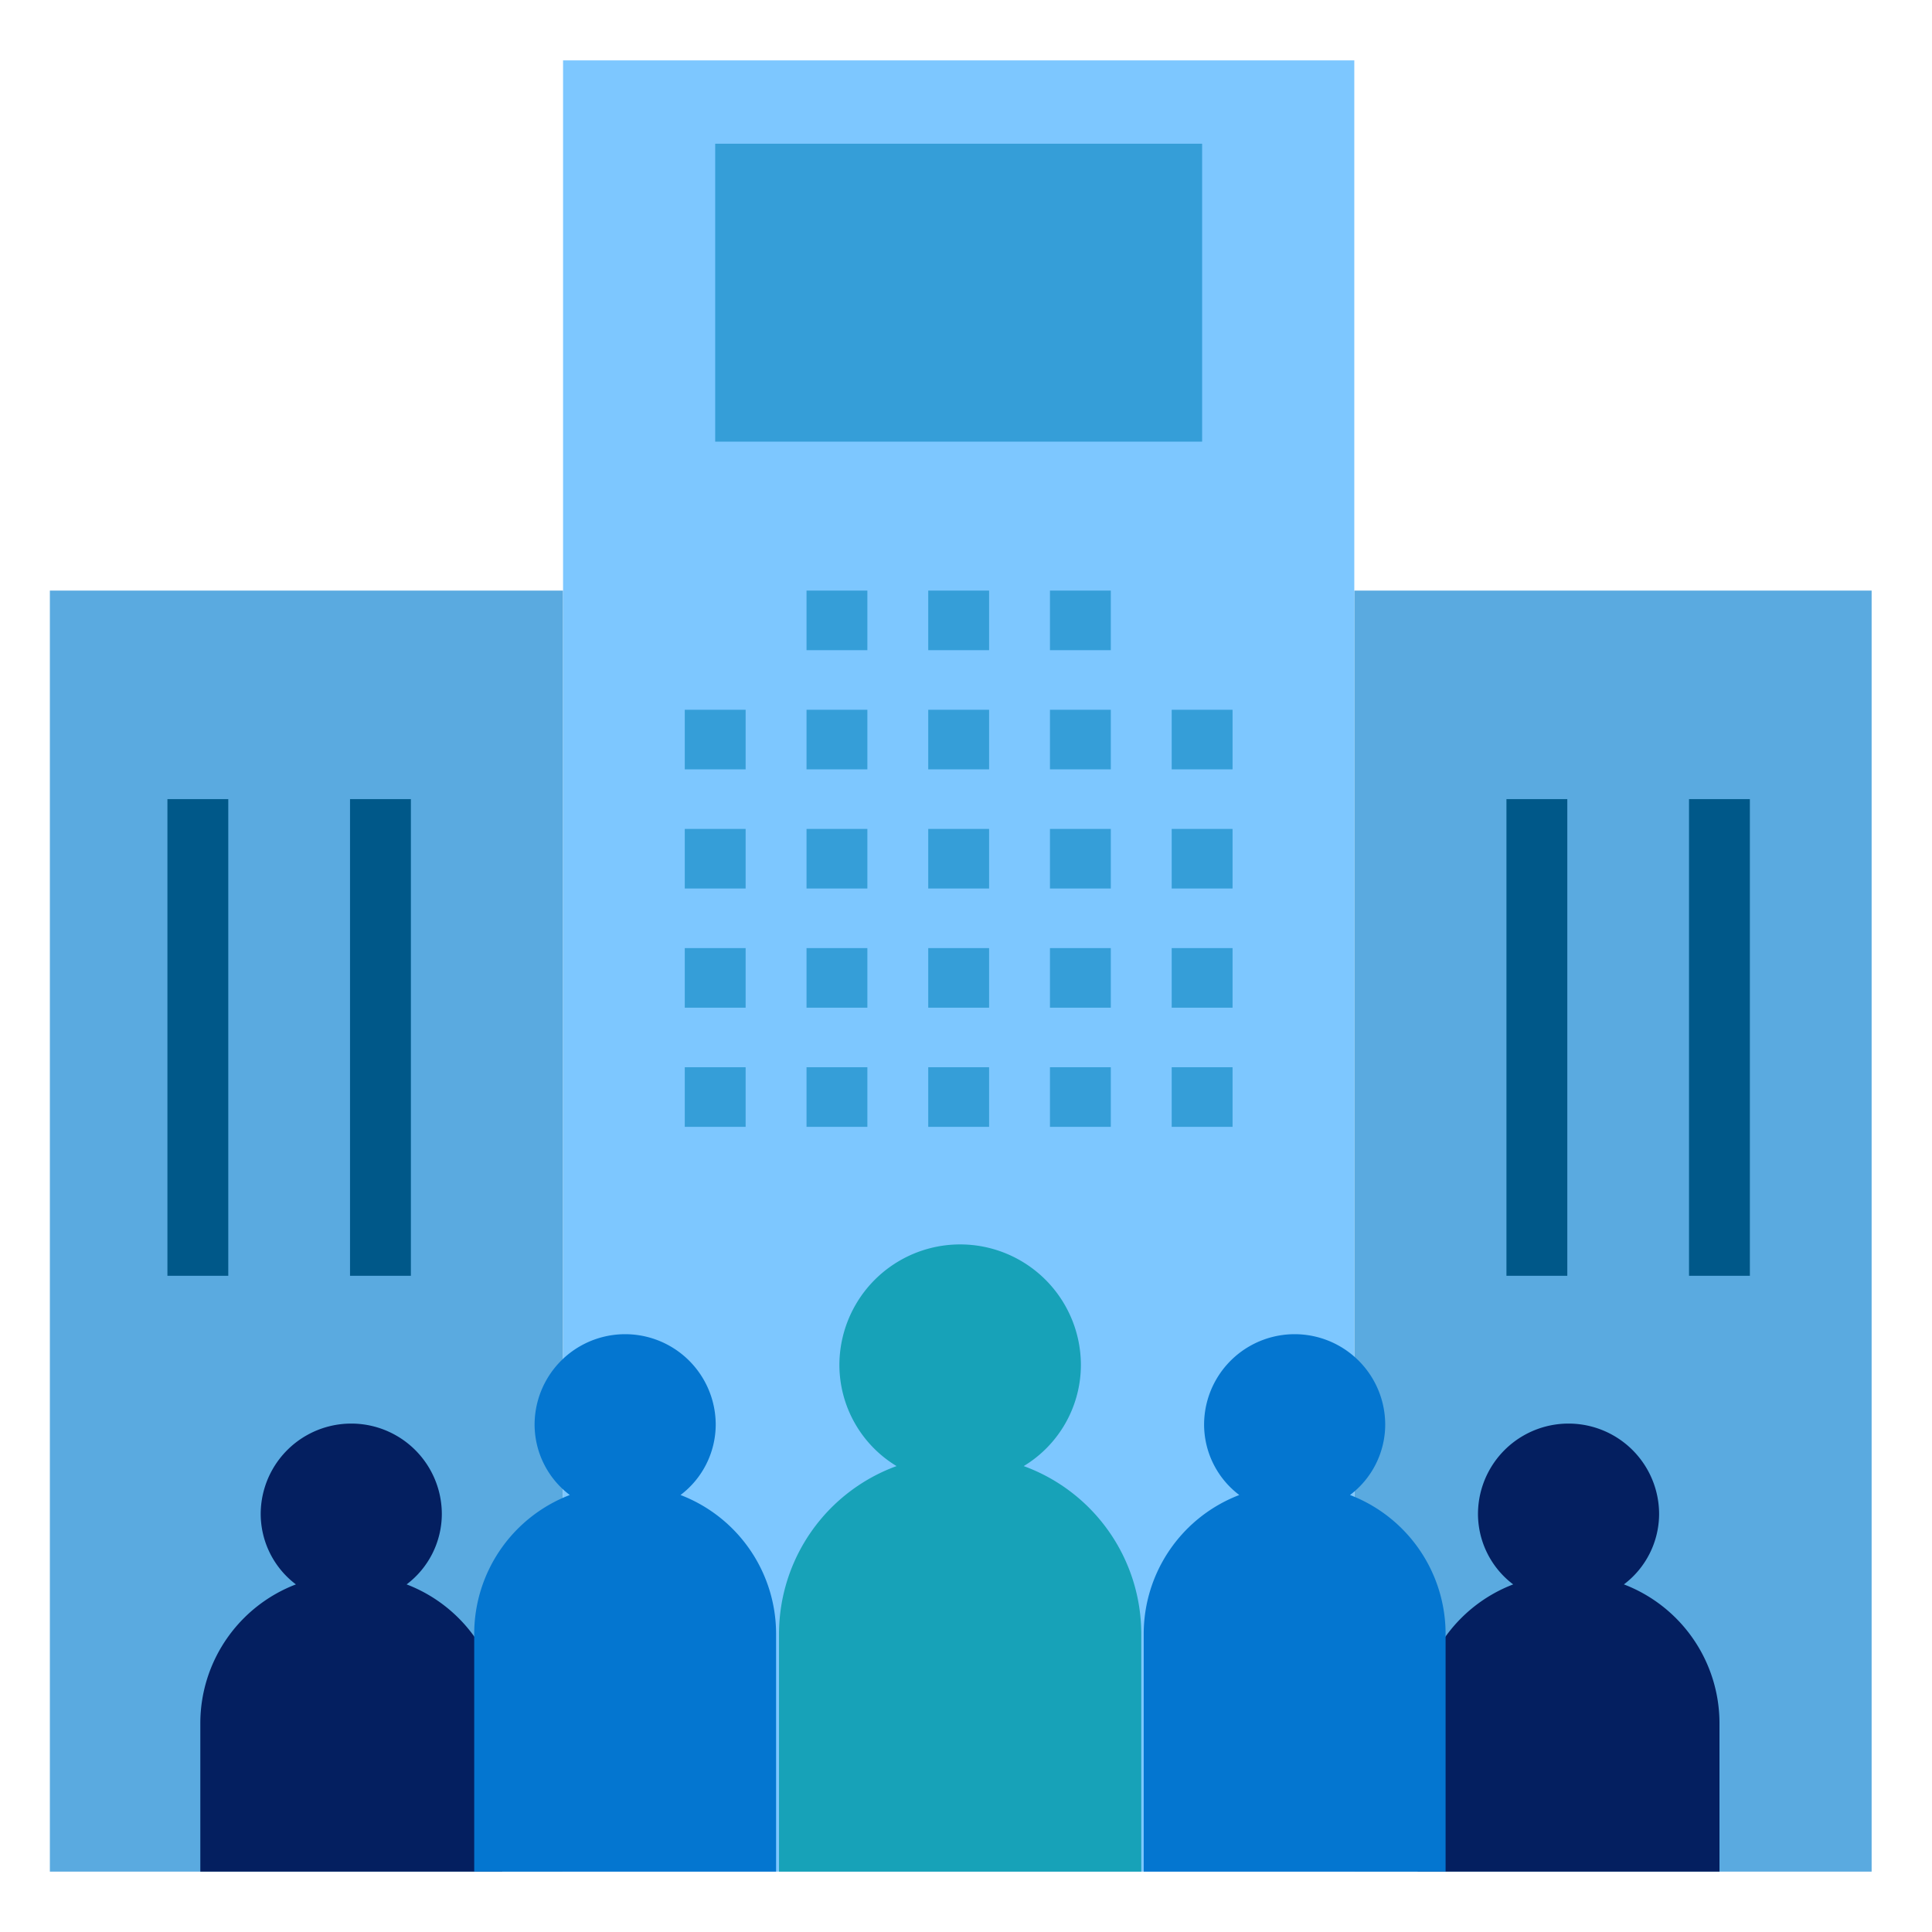 <?xml version="1.0"?>
<svg xmlns="http://www.w3.org/2000/svg" viewBox="0 0 64 64" width="512px" height="512px" class=""><g><link xmlns="" type="text/css" id="dark-mode" rel="stylesheet" href=""/><style xmlns="" type="text/css" id="dark-mode-custom-style"/><path d="m1.652 19.564h17v42.436h-17z" fill="#5aaae0" data-original="#5AAAE0" class=""/><path d="m44.862 19.564h17.138v42.436h-17.138z" fill="#5aaae0" data-original="#5AAAE0" class=""/><path d="m18.652 2h26.211v60h-26.211z" fill="#7dc7ff" data-original="#7DC7FF" class=""/><path d="m33.912 48.566a3.923 3.923 0 0 0 1.894-3.343 4 4 0 0 0 -8 0 3.923 3.923 0 0 0 1.894 3.343 5.922 5.922 0 0 0 -3.894 5.539v7.895h12v-7.895a5.922 5.922 0 0 0 -3.894-5.539z" fill="#f73445" data-original="#F73445" class="" style="fill:#17A2B8" data-old_color="#17a2b8"/><g fill="#359ed8"><path d="m22.684 23.512h2.016v1.974h-2.016z" data-original="#000000" class=""/><path d="m22.684 27.459h2.016v1.974h-2.016z" data-original="#000000" class=""/><path d="m22.684 31.407h2.016v1.974h-2.016z" data-original="#000000" class=""/><path d="m22.684 35.354h2.016v1.974h-2.016z" data-original="#000000" class=""/><path d="m26.717 23.512h2.016v1.974h-2.016z" data-original="#000000" class=""/><path d="m26.717 27.459h2.016v1.974h-2.016z" data-original="#000000" class=""/><path d="m26.717 31.407h2.016v1.974h-2.016z" data-original="#000000" class=""/><path d="m26.717 35.354h2.016v1.974h-2.016z" data-original="#000000" class=""/><path d="m30.749 23.512h2.016v1.974h-2.016z" data-original="#000000" class=""/><path d="m30.749 27.459h2.016v1.974h-2.016z" data-original="#000000" class=""/><path d="m30.749 31.407h2.016v1.974h-2.016z" data-original="#000000" class=""/><path d="m30.749 35.354h2.016v1.974h-2.016z" data-original="#000000" class=""/><path d="m34.781 23.512h2.016v1.974h-2.016z" data-original="#000000" class=""/><path d="m26.717 19.564h2.016v1.974h-2.016z" data-original="#000000" class=""/><path d="m30.749 19.564h2.016v1.974h-2.016z" data-original="#000000" class=""/><path d="m34.781 19.564h2.016v1.974h-2.016z" data-original="#000000" class=""/><path d="m34.781 27.459h2.016v1.974h-2.016z" data-original="#000000" class=""/><path d="m34.781 31.407h2.016v1.974h-2.016z" data-original="#000000" class=""/><path d="m34.781 35.354h2.016v1.974h-2.016z" data-original="#000000" class=""/><path d="m38.814 23.512h2.016v1.974h-2.016z" data-original="#000000" class=""/><path d="m38.814 27.459h2.016v1.974h-2.016z" data-original="#000000" class=""/><path d="m38.814 31.407h2.016v1.974h-2.016z" data-original="#000000" class=""/><path d="m38.814 35.354h2.016v1.974h-2.016z" data-original="#000000" class=""/></g><path d="m13.47 52.485a2.931 2.931 0 0 0 1.166-2.327 3 3 0 0 0 -6 0 2.931 2.931 0 0 0 1.166 2.327 4.929 4.929 0 0 0 -3.166 4.581v4.934h10v-4.934a4.929 4.929 0 0 0 -3.166-4.581z" fill="#f7f769" data-original="#F7F769" class="active-path" style="fill:#041F60" data-old_color="#=041F6"/><path d="m22.543 49.524a2.931 2.931 0 0 0 1.166-2.327 3 3 0 0 0 -6 0 2.931 2.931 0 0 0 1.166 2.327 4.929 4.929 0 0 0 -3.166 4.581v7.895h10v-7.895a4.929 4.929 0 0 0 -3.166-4.581z" fill="#ffc943" data-original="#FFC943" class="" style="fill:#0476D0" data-old_color="#FFC943"/><path d="m53.794 52.485a2.931 2.931 0 0 0 1.166-2.327 3 3 0 0 0 -6 0 2.931 2.931 0 0 0 1.166 2.327 4.929 4.929 0 0 0 -3.166 4.581v4.934h10v-4.934a4.929 4.929 0 0 0 -3.166-4.581z" fill="#f7f769" data-original="#F7F769" class="active-path" style="fill:#041F60" data-old_color="#=041F6"/><path d="m44.721 49.524a2.931 2.931 0 0 0 1.166-2.327 3 3 0 0 0 -6 0 2.931 2.931 0 0 0 1.166 2.327 4.929 4.929 0 0 0 -3.166 4.581v7.895h10v-7.895a4.929 4.929 0 0 0 -3.166-4.581z" fill="#ffc943" data-original="#FFC943" class="" style="fill:#0476D0" data-old_color="#FFC943"/><path d="m49.903 26.472h2.016v15.79h-2.016z" fill="#005889" data-original="#005889"/><path d="m55.951 26.472h2.016v15.79h-2.016z" fill="#005889" data-original="#005889"/><path d="m5.546 26.472h2.016v15.79h-2.016z" fill="#005889" data-original="#005889"/><path d="m11.595 26.472h2.016v15.79h-2.016z" fill="#005889" data-original="#005889"/><path d="m23.692 4.761h16.13v9.869h-16.13z" fill="#359ed8" data-original="#359ED8" class="" style="fill:#359ED8"/></g> </svg>
